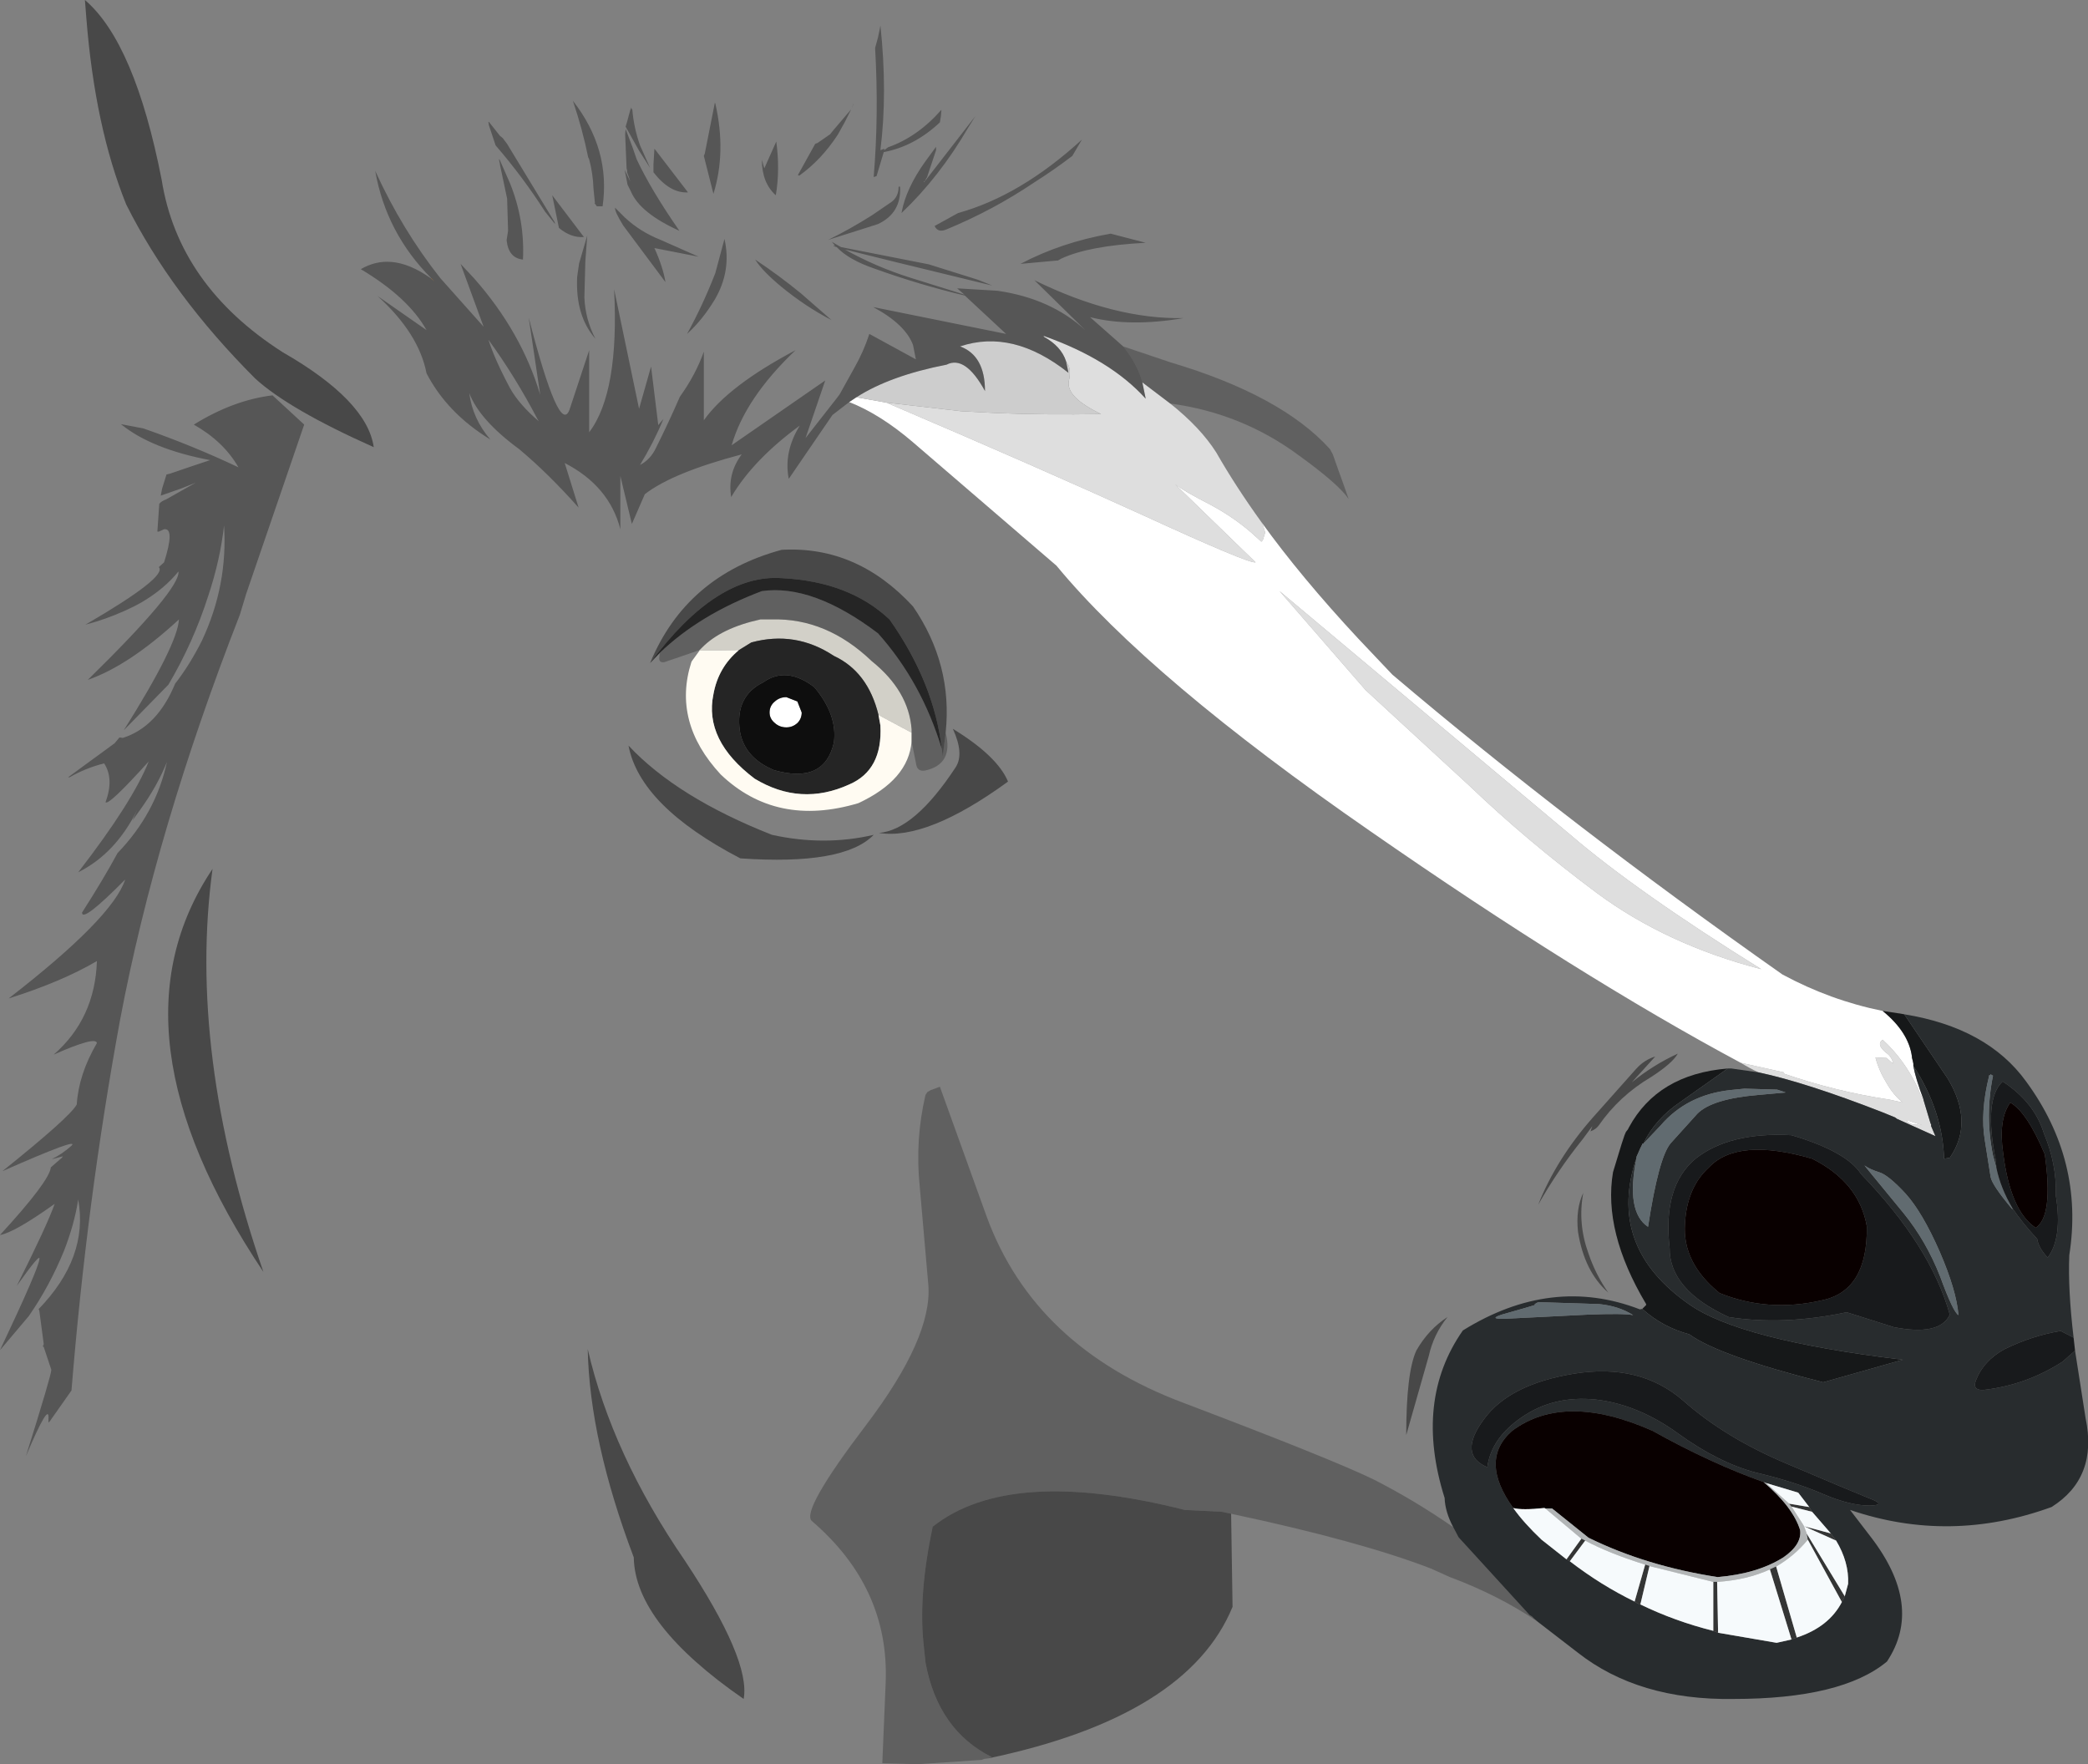 <?xml version="1.0" encoding="UTF-8" standalone="no"?>
<svg xmlns:xlink="http://www.w3.org/1999/xlink" height="183.85px" width="217.6px" xmlns="http://www.w3.org/2000/svg">
  <rect width="100%" height="100%" fill="#808080" stroke="none"/>
  <g transform="matrix(1.0, 0.0, 0.0, 1.0, 73.95, 168.8)">
    <path d="M18.4 -126.85 L26.2 -125.95 30.0 -125.75 Q35.05 -125.55 40.8 -125.65 37.05 -127.45 37.45 -129.15 37.7 -130.3 37.3 -130.9 L37.15 -131.15 Q36.65 -132.7 34.85 -133.7 L34.8 -133.8 Q41.75 -131.35 45.45 -127.25 L45.1 -128.95 48.0 -126.75 Q51.15 -124.25 52.8 -121.65 54.8 -118.15 57.5 -114.4 L57.7 -114.0 57.9 -113.3 57.65 -112.5 57.5 -112.35 56.95 -112.85 Q54.9 -114.75 52.2 -116.2 49.45 -117.6 48.5 -118.35 L56.9 -110.2 Q56.3 -110.0 45.3 -115.05 34.45 -120.0 18.4 -126.85 M107.45 -58.05 L111.95 -57.05 112.0 -56.9 Q117.35 -55.05 123.0 -54.2 L124.35 -53.9 Q123.4 -54.65 122.65 -55.95 121.85 -57.25 121.5 -58.6 L122.65 -58.55 123.35 -57.95 Q123.2 -58.7 122.6 -59.1 121.55 -59.95 122.25 -60.45 124.5 -58.4 125.95 -55.35 126.15 -54.7 126.5 -54.25 L126.5 -54.2 127.25 -51.7 127.3 -51.65 127.3 -51.45 127.75 -50.4 123.75 -52.2 124.0 -52.2 123.55 -52.35 122.2 -52.9 Q114.25 -56.0 109.3 -57.05 108.35 -57.5 107.45 -58.05 M68.35 -96.9 L59.4 -107.2 89.65 -81.85 Q96.65 -75.85 109.6 -67.8 99.75 -70.35 92.45 -75.75 85.15 -81.2 79.2 -86.9 L68.35 -96.9 M124.75 -52.0 Q125.1 -51.6 125.7 -51.6 L126.35 -51.55 124.95 -52.0 124.75 -52.0" fill="#dedede" fill-rule="evenodd" stroke="none"/>
    <path d="M-29.05 -139.8 L-29.0 -139.8 -28.65 -139.45 -29.05 -139.8" fill="#c47a2c" fill-rule="evenodd" stroke="none"/>
    <path d="M18.4 -126.85 Q34.45 -120.0 45.3 -115.05 56.3 -110.0 56.9 -110.2 L48.5 -118.35 Q49.45 -117.6 52.2 -116.2 54.9 -114.75 56.95 -112.85 L57.5 -112.35 57.65 -112.5 57.9 -113.3 57.7 -114.0 57.5 -114.4 Q61.6 -108.7 67.6 -102.25 L71.15 -98.5 Q89.55 -82.9 111.8 -67.25 116.8 -64.55 122.25 -63.45 124.95 -61.25 125.3 -58.7 L125.3 -58.6 125.4 -58.2 125.45 -57.95 125.45 -57.8 125.45 -57.7 Q125.7 -56.35 126.5 -54.25 126.15 -54.7 125.95 -55.35 124.5 -58.4 122.25 -60.45 121.55 -59.95 122.6 -59.1 123.2 -58.7 123.35 -57.95 L122.65 -58.55 121.5 -58.6 Q121.85 -57.25 122.65 -55.95 123.4 -54.65 124.35 -53.9 L123.0 -54.2 Q117.35 -55.05 112.0 -56.9 L111.95 -57.05 107.45 -58.05 Q90.65 -67.05 68.9 -82.15 45.85 -98.1 36.15 -109.85 L21.15 -122.75 Q17.75 -125.65 14.55 -126.9 L15.3 -127.4 18.4 -126.85 M68.35 -96.9 L79.2 -86.9 Q85.15 -81.2 92.45 -75.75 99.75 -70.35 109.6 -67.8 96.65 -75.85 89.65 -81.85 L59.4 -107.2 68.35 -96.9 M6.8 -95.7 Q7.3 -96.15 8.0 -96.15 L9.15 -95.7 9.6 -94.55 Q9.6 -93.9 9.15 -93.45 8.65 -93.0 8.0 -93.0 7.3 -93.0 6.8 -93.45 6.25 -93.9 6.25 -94.55 6.25 -95.25 6.8 -95.7 M123.75 -52.2 L123.55 -52.35 124.0 -52.2 123.75 -52.2 M124.75 -52.0 L124.95 -52.0 126.35 -51.55 125.7 -51.6 Q125.1 -51.6 124.75 -52.0" fill="#ffffff" fill-rule="evenodd" stroke="none"/>
    <path d="M37.15 -131.15 L37.3 -130.9 Q37.7 -130.3 37.45 -129.15 37.05 -127.45 40.8 -125.65 35.05 -125.55 30.0 -125.75 L26.2 -125.95 18.4 -126.85 15.3 -127.4 Q18.8 -129.65 24.7 -130.8 26.65 -131.8 28.7 -128.05 28.7 -131.75 26.1 -132.7 31.6 -134.55 37.4 -129.95 L37.15 -131.15" fill="#cdcdcd" fill-rule="evenodd" stroke="none"/>
    <path d="M-1.05 -101.05 L-0.9 -101.2 -0.8 -101.3 Q1.2 -103.35 5.3 -104.25 L5.85 -104.25 6.5 -104.25 Q12.2 -104.4 16.9 -99.9 20.75 -96.8 21.05 -92.8 L21.05 -92.65 21.05 -92.45 18.15 -94.0 17.6 -94.3 Q16.5 -98.8 12.95 -100.45 8.95 -103.1 4.35 -101.85 L3.05 -101.05 -1.05 -101.0 -1.05 -101.05" fill="#d2d0c8" fill-rule="evenodd" stroke="none"/>
    <path d="M3.05 -101.05 L4.35 -101.85 Q8.95 -103.1 12.95 -100.45 16.5 -98.8 17.6 -94.3 L17.8 -93.2 Q18.05 -88.55 14.55 -87.05 9.5 -84.75 4.7 -87.65 -0.6 -91.65 0.4 -96.45 0.9 -99.25 3.05 -101.05 M5.6 -97.7 Q2.65 -96.25 3.15 -92.65 3.6 -89.85 6.7 -88.55 11.95 -87.05 12.95 -91.4 13.35 -94.3 10.9 -97.2 8.0 -99.4 5.6 -97.7" fill="#252525" fill-rule="evenodd" stroke="none"/>
    <path d="M21.05 -92.45 L21.05 -91.55 Q20.75 -87.55 15.5 -85.1 6.95 -82.55 1.15 -88.1 -3.9 -93.55 -1.9 -99.8 L-1.85 -99.9 -1.05 -101.0 3.05 -101.05 Q0.9 -99.25 0.4 -96.45 -0.6 -91.65 4.7 -87.65 9.5 -84.75 14.55 -87.05 18.05 -88.55 17.8 -93.2 L17.6 -94.3 18.15 -94.0 21.05 -92.45" fill="#fffbf2" fill-rule="evenodd" stroke="none"/>
    <path d="M5.6 -97.7 Q8.0 -99.4 10.9 -97.2 13.35 -94.3 12.95 -91.4 11.95 -87.05 6.7 -88.55 3.6 -89.85 3.15 -92.65 2.65 -96.25 5.6 -97.7 M6.8 -95.7 Q6.25 -95.25 6.25 -94.55 6.25 -93.9 6.8 -93.45 7.3 -93.0 8.0 -93.0 8.65 -93.0 9.15 -93.45 9.6 -93.9 9.6 -94.55 L9.15 -95.7 8.0 -96.15 Q7.3 -96.15 6.8 -95.7" fill="#0e0e0e" fill-rule="evenodd" stroke="none"/>
    <path d="M-1.05 -101.0 L-1.1 -101.0 -1.05 -101.05 -1.05 -101.0" fill="#e2dfd7" fill-rule="evenodd" stroke="none"/>
    <path d="M125.45 -57.7 L125.45 -57.8 125.45 -57.95 125.4 -58.2 125.3 -58.6 125.3 -58.7 Q124.95 -61.25 122.25 -63.45 L123.9 -63.2 123.95 -63.2 124.5 -63.1 129.0 -56.45 Q131.8 -51.85 129.25 -48.15 L128.65 -48.05 Q128.5 -53.0 125.5 -57.65 L125.45 -57.7 M97.2 -32.4 L97.6 -32.8 97.6 -32.9 Q93.1 -40.45 94.15 -46.65 L95.05 -49.6 95.35 -50.5 95.5 -50.85 95.7 -51.1 95.8 -51.3 Q98.8 -56.85 106.1 -57.45 L101.15 -53.95 Q98.55 -52.2 97.3 -49.6 L97.2 -49.6 97.15 -49.45 97.0 -49.15 96.6 -48.25 96.6 -48.15 96.4 -47.55 Q93.75 -38.7 102.05 -32.9 107.3 -29.15 124.35 -27.1 L116.05 -24.75 Q105.2 -27.5 102.1 -29.75 99.3 -30.5 97.2 -32.4" fill="#161819" fill-rule="evenodd" stroke="none"/>
    <path d="M126.5 -54.25 Q125.7 -56.35 125.45 -57.7 L125.5 -57.65 Q128.5 -53.0 128.65 -48.05 L129.25 -48.15 Q131.8 -51.85 129.0 -56.45 L124.5 -63.1 Q133.15 -61.7 137.2 -56.1 143.25 -47.85 141.7 -38.0 141.55 -34.45 142.15 -29.4 L140.8 -30.1 Q137.8 -29.6 134.95 -28.2 132.75 -27.0 131.95 -24.9 131.6 -23.9 132.75 -23.95 137.2 -24.45 141.0 -26.9 L142.3 -28.05 143.4 -21.0 Q144.7 -14.8 139.85 -11.75 129.25 -7.9 118.85 -11.45 L121.0 -8.65 Q126.55 -1.45 122.7 4.35 118.0 8.25 106.7 8.25 96.8 8.4 90.45 3.4 L86.3 0.2 85.9 -0.15 85.7 -0.35 85.45 -0.5 78.05 -8.6 77.5 -9.65 Q76.65 -11.25 76.6 -12.7 73.4 -22.85 78.5 -30.15 87.75 -35.9 96.95 -32.35 L97.2 -32.4 Q99.3 -30.5 102.1 -29.75 105.2 -27.5 116.05 -24.75 L124.35 -27.1 Q107.3 -29.15 102.05 -32.9 93.75 -38.7 96.4 -47.55 L96.6 -48.15 Q95.45 -42.5 97.8 -40.95 98.9 -48.15 100.15 -49.65 L102.95 -52.75 Q104.5 -54.3 109.35 -54.7 L112.15 -54.95 111.25 -55.25 107.85 -55.35 106.35 -55.2 Q101.85 -54.7 99.1 -51.5 L97.3 -49.6 Q98.55 -52.2 101.15 -53.95 L106.1 -57.45 106.5 -57.45 109.3 -57.05 Q114.25 -56.0 122.2 -52.9 L123.55 -52.35 123.75 -52.2 127.75 -50.4 127.3 -51.45 127.3 -51.65 127.25 -51.7 126.5 -54.2 126.5 -54.25 M135.8 -42.85 Q136.85 -41.3 138.35 -39.7 138.5 -38.75 139.45 -37.75 141.0 -39.8 140.3 -44.2 140.4 -47.5 139.05 -50.7 138.05 -53.95 134.75 -56.1 132.75 -54.2 134.05 -47.85 L134.1 -47.1 133.75 -48.4 Q132.9 -52.55 133.75 -56.7 L133.65 -56.75 133.5 -56.85 133.45 -56.75 133.35 -56.75 133.35 -56.7 Q132.4 -52.9 132.9 -49.95 L133.5 -46.15 Q133.65 -45.3 135.75 -42.8 L135.8 -42.85 M130.15 -31.75 Q129.95 -34.3 128.2 -38.35 126.4 -42.45 124.65 -44.4 122.8 -46.4 121.85 -46.65 120.9 -46.95 120.35 -47.35 L121.0 -46.55 124.45 -42.35 Q126.8 -39.45 128.25 -35.75 129.6 -32.05 130.15 -31.75 M112.75 -50.5 Q106.3 -50.85 102.75 -48.05 99.3 -45.15 100.05 -38.75 100.0 -34.4 106.2 -31.55 111.9 -30.65 118.5 -32.05 L123.4 -30.5 Q128.2 -29.55 129.25 -31.8 127.25 -38.95 120.0 -46.45 118.5 -48.8 112.75 -50.5 M91.5 -31.8 Q95.25 -31.95 96.25 -31.75 94.75 -32.7 92.7 -32.9 L86.45 -33.1 86.25 -33.05 86.0 -32.9 86.0 -32.8 85.0 -32.5 82.55 -31.8 Q80.9 -31.25 83.5 -31.4 L91.5 -31.8 M92.35 -22.95 Q96.75 -22.45 100.95 -19.4 105.1 -16.4 109.0 -15.35 113.05 -14.4 116.05 -13.1 118.85 -11.9 120.9 -11.9 122.8 -11.95 120.75 -12.7 118.75 -13.5 112.3 -16.25 105.85 -18.95 101.45 -22.85 96.95 -26.75 90.1 -25.65 83.35 -24.55 80.7 -20.9 77.95 -17.2 81.05 -15.9 81.45 -18.95 84.7 -21.15 88.0 -23.4 92.35 -22.95 M110.1 -14.25 L109.85 -14.35 Q104.35 -16.3 98.25 -19.7 89.1 -23.75 83.65 -19.7 80.15 -16.65 83.75 -11.65 84.85 -10.1 86.7 -8.35 L89.3 -6.3 89.65 -6.1 Q92.9 -3.6 96.4 -1.9 96.65 -1.7 97.0 -1.6 100.6 0.15 104.6 1.15 L105.1 1.35 111.2 2.4 112.75 2.05 113.3 1.85 Q116.65 0.75 118.0 -1.85 L118.3 -2.45 118.65 -3.75 Q118.75 -6.0 117.4 -8.25 L116.85 -9.0 114.9 -11.25 114.6 -11.75 113.45 -13.25 110.1 -14.25" fill="#282c2e" fill-rule="evenodd" stroke="none"/>
    <path d="M135.8 -42.85 L135.75 -42.8 Q133.65 -45.3 133.5 -46.15 L132.9 -49.95 Q132.4 -52.9 133.35 -56.7 L133.35 -56.75 133.45 -56.75 133.5 -56.85 133.65 -56.75 133.75 -56.7 Q132.9 -52.55 133.75 -48.4 L134.1 -47.1 Q134.55 -44.95 135.8 -42.85 M96.6 -48.15 L96.6 -48.25 97.0 -49.15 97.15 -49.45 97.2 -49.6 97.3 -49.6 99.1 -51.5 Q101.85 -54.7 106.35 -55.2 L107.85 -55.35 111.25 -55.25 112.15 -54.95 109.35 -54.7 Q104.5 -54.3 102.95 -52.75 L100.15 -49.65 Q98.9 -48.15 97.8 -40.95 95.45 -42.5 96.6 -48.15 M130.15 -31.75 Q129.6 -32.05 128.25 -35.75 126.8 -39.45 124.45 -42.35 L121.0 -46.55 120.35 -47.35 Q120.9 -46.95 121.85 -46.65 122.8 -46.4 124.65 -44.4 126.4 -42.45 128.2 -38.35 129.95 -34.3 130.15 -31.75 M91.5 -31.8 L83.5 -31.4 Q80.9 -31.25 82.55 -31.8 L85.0 -32.5 86.0 -32.8 86.0 -32.9 86.25 -33.05 86.45 -33.1 92.7 -32.9 Q94.75 -32.7 96.25 -31.75 95.25 -31.95 91.5 -31.8" fill="#616b70" fill-rule="evenodd" stroke="none"/>
    <path d="M142.15 -29.4 L142.25 -28.5 142.3 -28.05 141.0 -26.9 Q137.2 -24.45 132.75 -23.95 131.6 -23.9 131.95 -24.9 132.75 -27.0 134.95 -28.2 137.8 -29.6 140.8 -30.1 L142.15 -29.4 M134.1 -47.1 L134.05 -47.85 Q132.75 -54.2 134.75 -56.1 138.05 -53.95 139.05 -50.7 140.4 -47.5 140.3 -44.2 141.0 -39.8 139.45 -37.75 138.5 -38.75 138.35 -39.7 136.85 -41.3 135.8 -42.85 134.55 -44.95 134.1 -47.1 M114.9 -48.05 Q107.15 -50.3 104.15 -47.15 101.85 -45.05 101.65 -41.3 101.35 -37.2 105.25 -34.05 110.3 -32.0 115.95 -33.3 120.7 -34.3 120.6 -41.0 119.8 -45.6 114.9 -48.05 M112.75 -50.5 Q118.5 -48.8 120.0 -46.45 127.25 -38.95 129.25 -31.8 128.2 -29.55 123.4 -30.5 L118.5 -32.05 Q111.9 -30.65 106.2 -31.55 100.0 -34.4 100.05 -38.75 99.3 -45.15 102.75 -48.05 106.3 -50.85 112.75 -50.5 M92.35 -22.95 Q88.0 -23.4 84.7 -21.15 81.45 -18.95 81.05 -15.9 77.95 -17.2 80.7 -20.9 83.35 -24.55 90.1 -25.65 96.95 -26.75 101.45 -22.85 105.85 -18.95 112.3 -16.25 118.75 -13.5 120.75 -12.7 122.8 -11.95 120.9 -11.9 118.85 -11.9 116.05 -13.1 113.05 -14.4 109.0 -15.35 105.1 -16.4 100.95 -19.4 96.75 -22.45 92.35 -22.95 M135.55 -53.9 Q134.3 -52.15 134.8 -48.7 135.55 -42.6 138.2 -40.85 140.05 -42.05 139.15 -48.5 137.3 -52.9 135.55 -53.9" fill="#181a1c" fill-rule="evenodd" stroke="none"/>
    <path d="M114.9 -48.05 Q119.8 -45.6 120.6 -41.0 120.7 -34.3 115.95 -33.3 110.3 -32.0 105.25 -34.05 101.35 -37.2 101.65 -41.3 101.85 -45.05 104.15 -47.15 107.15 -50.3 114.9 -48.05 M109.85 -14.35 Q112.9 -11.75 113.65 -9.35 113.85 -7.85 111.9 -6.5 109.2 -4.8 105.05 -4.45 97.6 -5.6 91.6 -8.55 L87.8 -11.6 87.1 -11.6 87.0 -11.65 Q84.65 -11.4 83.75 -11.65 80.15 -16.65 83.65 -19.7 89.1 -23.75 98.25 -19.7 104.35 -16.3 109.85 -14.35 M135.55 -53.9 Q137.3 -52.9 139.15 -48.5 140.05 -42.05 138.2 -40.85 135.55 -42.6 134.8 -48.7 134.3 -52.15 135.55 -53.9" fill="#090000" fill-rule="evenodd" stroke="none"/>
    <path d="M87.1 -11.6 L87.8 -11.6 91.6 -8.55 Q97.6 -5.6 105.05 -4.45 109.2 -4.8 111.9 -6.5 113.85 -7.85 113.65 -9.35 112.9 -11.75 109.85 -14.35 L110.1 -14.25 112.5 -12.1 112.75 -11.8 114.0 -9.85 114.05 -9.75 114.35 -8.95 114.45 -8.35 Q113.05 -6.65 111.15 -5.55 L110.5 -5.25 Q108.1 -4.15 105.0 -3.95 L104.6 -3.95 97.95 -5.6 97.5 -5.75 Q93.8 -6.9 91.25 -8.25 L90.85 -8.45 87.1 -11.6" fill="#b2b5b6" fill-rule="evenodd" stroke="none"/>
    <path d="M90.85 -8.45 L91.25 -8.25 89.65 -6.1 89.3 -6.3 90.85 -8.45 M97.5 -5.75 L97.95 -5.6 97.0 -1.6 Q96.65 -1.7 96.4 -1.9 L97.5 -5.75 M104.6 -3.95 L105.0 -3.95 105.1 1.35 104.6 1.15 104.6 -3.95 M110.5 -5.25 L111.15 -5.55 113.3 1.85 112.75 2.05 110.5 -5.25 M114.45 -8.35 L114.35 -8.95 118.3 -2.45 118.0 -1.85 114.45 -8.35 M112.75 -11.8 L112.5 -12.1 114.6 -11.75 114.9 -11.25 112.75 -11.8 M116.85 -9.0 L117.4 -8.25 114.05 -9.75 116.85 -9.0" fill="#343535" fill-rule="evenodd" stroke="none"/>
    <path d="M87.1 -11.6 L90.85 -8.45 89.3 -6.3 86.7 -8.35 Q84.85 -10.1 83.75 -11.65 84.65 -11.4 87.0 -11.65 L87.1 -11.6 M91.25 -8.25 Q93.8 -6.9 97.5 -5.75 L96.4 -1.9 Q92.9 -3.6 89.65 -6.1 L91.25 -8.25 M97.95 -5.6 L104.6 -3.95 104.6 1.15 Q100.6 0.15 97.0 -1.6 L97.95 -5.6 M105.0 -3.95 Q108.1 -4.15 110.5 -5.25 L112.75 2.05 111.2 2.4 105.1 1.35 105.0 -3.95 M111.15 -5.55 Q113.05 -6.65 114.45 -8.35 L118.0 -1.85 Q116.65 0.75 113.3 1.85 L111.15 -5.55 M114.35 -8.95 L114.05 -9.75 114.0 -9.85 112.75 -11.8 114.9 -11.25 116.85 -9.0 114.05 -9.75 117.4 -8.25 Q118.75 -6.0 118.65 -3.75 L118.3 -2.45 114.35 -8.95 M112.5 -12.1 L110.1 -14.25 113.45 -13.25 114.6 -11.75 112.5 -12.1" fill="#f6fafc" fill-rule="evenodd" stroke="none"/>
    <path d="M17.25 -163.8 L17.55 -164.9 17.75 -165.85 17.8 -166.15 Q18.55 -159.15 17.8 -153.15 L18.2 -153.3 18.2 -153.15 18.6 -153.45 Q21.7 -154.55 24.15 -157.35 L24.15 -157.2 24.1 -156.65 24.0 -156.05 Q21.35 -153.55 18.15 -152.95 L17.4 -150.45 17.1 -150.35 Q17.65 -156.85 17.25 -163.8 M-0.6 -152.55 L-0.5 -152.8 0.55 -158.1 0.6 -158.0 Q1.75 -152.95 0.4 -148.6 L-0.6 -152.55 M5.45 -152.15 L5.7 -151.25 6.95 -154.05 Q7.35 -151.1 6.9 -148.45 5.45 -149.75 5.45 -152.15 M13.0 -155.35 L14.45 -157.05 14.75 -157.4 14.1 -156.1 13.35 -154.75 Q11.65 -152.15 9.35 -150.5 L9.2 -150.55 11.0 -153.8 11.1 -153.85 11.25 -153.9 12.55 -154.8 13.0 -155.35 M14.8 -157.5 L15.0 -158.0 15.0 -157.95 14.8 -157.5 M19.85 -149.35 Q20.0 -146.6 17.55 -145.45 L16.3 -145.05 12.35 -143.8 Q14.6 -144.9 16.9 -146.35 L18.95 -147.75 Q19.7 -148.3 19.7 -149.35 L19.85 -149.35 M22.35 -149.8 L27.7 -156.7 26.95 -155.5 Q23.95 -150.35 20.0 -146.6 20.45 -149.15 22.5 -152.0 L23.6 -153.5 23.6 -153.15 22.65 -150.3 22.6 -150.25 22.45 -149.95 22.35 -149.9 22.35 -149.8 M25.9 -146.6 Q32.4 -148.4 38.8 -154.25 L37.8 -152.55 Q35.9 -151.1 33.85 -149.8 29.55 -146.9 24.7 -144.9 23.8 -144.5 23.45 -145.25 L25.9 -146.6 M41.8 -144.45 L45.45 -143.5 Q39.55 -143.2 36.65 -141.85 L36.3 -141.65 36.2 -141.65 32.4 -141.3 Q36.65 -143.55 41.8 -144.45 M45.1 -128.95 L45.45 -127.25 Q41.75 -131.35 34.8 -133.8 L34.85 -133.7 Q36.65 -132.7 37.15 -131.15 L37.4 -129.95 Q31.6 -134.55 26.1 -132.7 28.7 -131.75 28.7 -128.05 26.65 -131.8 24.7 -130.8 18.8 -129.65 15.3 -127.4 L14.55 -126.9 12.8 -125.55 8.25 -118.9 Q7.7 -121.7 9.4 -124.45 4.55 -120.9 2.25 -117.0 1.85 -119.45 3.35 -121.45 -3.85 -119.55 -6.75 -117.3 L-8.1 -114.2 -9.3 -119.2 -9.3 -113.65 Q-10.45 -118.15 -15.1 -120.55 L-13.65 -115.9 Q-16.8 -119.45 -19.85 -122.0 -24.0 -125.05 -25.05 -127.85 -24.7 -125.15 -22.85 -123.0 -27.35 -125.75 -29.5 -129.9 -30.3 -134.05 -34.6 -137.95 L-29.5 -134.4 Q-31.4 -137.8 -36.35 -140.75 -34.8 -141.65 -33.15 -141.5 -31.25 -141.35 -29.05 -139.8 L-28.65 -139.45 -29.0 -139.8 Q-33.7 -144.5 -34.85 -151.0 -32.05 -144.85 -28.05 -139.8 L-23.55 -134.75 -25.95 -141.3 -24.55 -139.8 Q-19.6 -134.2 -17.65 -127.65 L-18.85 -135.7 Q-15.65 -123.3 -14.6 -126.1 L-12.55 -132.3 -12.55 -123.75 Q-9.4 -127.9 -9.95 -138.65 L-7.35 -126.2 -6.1 -130.6 -5.35 -124.5 -4.8 -125.15 Q-5.85 -122.65 -7.25 -120.35 -6.15 -120.9 -5.55 -122.2 -4.25 -124.8 -3.1 -127.45 -1.45 -129.75 -0.6 -132.15 L-0.6 -125.0 Q1.95 -128.6 8.95 -132.3 3.7 -127.3 2.3 -122.4 L12.05 -129.15 10.0 -123.15 13.25 -127.3 13.55 -127.7 15.05 -130.4 Q16.05 -132.15 16.65 -134.0 L21.5 -131.35 21.2 -132.85 Q20.4 -135.0 17.05 -136.8 L30.9 -134.0 26.6 -138.0 Q21.95 -139.1 17.2 -140.8 14.45 -141.75 13.25 -143.05 L12.9 -143.15 12.95 -143.2 13.1 -143.15 12.75 -143.6 Q13.15 -143.35 13.7 -143.05 L22.85 -141.25 27.95 -139.65 29.45 -139.05 28.8 -139.2 19.55 -141.45 14.1 -142.8 Q17.3 -141.0 20.95 -139.85 L26.55 -138.1 25.8 -138.75 30.0 -138.5 Q35.55 -137.7 39.15 -134.4 L33.85 -139.6 Q42.2 -135.5 49.4 -135.65 43.8 -134.7 39.65 -135.75 L43.1 -132.7 Q44.6 -130.85 45.1 -128.95 M1.55 -143.9 Q2.3 -140.6 0.55 -137.6 -0.75 -135.45 -2.35 -134.0 -0.7 -137.0 0.6 -140.35 L1.55 -143.9 M7.5 -138.9 Q5.5 -140.55 4.75 -141.75 7.3 -140.05 9.55 -138.2 L12.7 -135.45 Q10.0 -136.85 7.5 -138.9 M-22.3 -153.65 L-23.0 -155.75 -23.05 -156.1 -23.0 -156.1 -21.85 -154.65 -21.55 -154.4 -21.1 -153.8 -20.95 -153.55 -16.15 -145.65 -16.1 -145.45 -17.15 -146.75 Q-19.45 -150.35 -22.3 -153.65 M-21.15 -143.75 L-21.15 -143.8 -21.0 -144.75 -21.1 -148.1 -21.85 -151.65 -21.85 -151.7 -21.95 -152.2 -21.9 -152.2 -20.8 -149.7 Q-19.25 -145.85 -19.45 -141.75 -20.95 -141.9 -21.15 -143.75 M-12.0 -147.65 L-11.95 -147.65 -12.1 -149.15 Q-12.15 -150.7 -12.55 -152.2 L-12.65 -152.4 Q-13.25 -155.35 -14.25 -158.3 -10.3 -153.25 -11.15 -147.3 L-11.75 -147.3 -12.0 -147.65 M-7.25 -153.65 L-6.2 -151.3 -7.35 -153.1 -8.75 -155.6 -8.6 -156.1 -8.25 -157.4 -8.2 -157.45 -8.2 -157.6 -8.05 -157.35 Q-7.9 -155.5 -7.25 -153.65 M-8.85 -151.1 L-8.25 -149.85 -8.45 -150.45 -8.55 -150.7 -8.6 -150.9 -8.6 -151.05 -8.65 -151.25 -8.8 -154.8 -8.75 -155.35 -8.05 -153.5 -7.6 -152.2 Q-6.1 -149.0 -3.15 -144.75 -7.25 -146.6 -8.2 -148.85 L-8.55 -149.55 -8.85 -151.1 M-5.85 -150.85 L-5.85 -151.65 -5.75 -153.3 -5.55 -153.05 -2.25 -148.75 Q-4.15 -148.65 -5.85 -150.85 M-42.25 -124.55 L-48.3 -106.9 -48.95 -104.75 Q-57.7 -82.35 -61.45 -62.45 -64.9 -43.65 -66.5 -23.9 L-68.75 -20.7 -68.9 -20.55 -68.9 -20.9 Q-68.75 -22.95 -71.25 -17.05 -68.6 -25.5 -68.6 -26.05 L-69.4 -28.45 -69.5 -28.5 -69.4 -28.65 -69.4 -28.8 -69.85 -32.2 -69.9 -32.35 -69.95 -32.35 Q-64.7 -37.75 -65.8 -43.8 -66.2 -41.2 -67.3 -38.4 -68.8 -34.75 -70.95 -31.65 L-73.95 -28.1 Q-69.95 -36.55 -69.85 -37.55 -69.65 -38.4 -72.2 -34.8 -69.0 -41.2 -68.25 -43.35 -72.45 -40.35 -73.95 -40.1 -68.8 -45.7 -68.65 -47.15 L-67.5 -48.15 -67.4 -48.3 -68.35 -48.05 -68.55 -48.0 Q-67.45 -48.55 -66.5 -49.4 -65.55 -50.35 -73.7 -46.75 -66.65 -52.4 -65.95 -53.7 -65.75 -56.85 -63.85 -60.1 -63.95 -60.85 -68.35 -58.9 -64.05 -62.65 -63.85 -68.65 -67.5 -66.5 -73.05 -64.75 -62.2 -73.15 -60.9 -77.15 -65.4 -72.6 -65.4 -73.7 -63.1 -77.3 -61.7 -79.9 -57.7 -84.05 -56.55 -89.4 -57.55 -86.9 -59.35 -84.4 L-60.15 -83.3 -59.65 -84.4 Q-61.9 -79.85 -65.8 -77.9 -60.15 -85.2 -58.45 -89.45 -62.65 -84.8 -62.95 -85.2 -62.05 -87.65 -63.1 -89.25 -65.05 -88.75 -66.7 -87.8 L-66.85 -87.8 -62.0 -91.35 -61.5 -91.95 -61.15 -91.9 Q-57.55 -93.05 -55.7 -97.55 -54.15 -99.55 -52.9 -102.05 -50.2 -107.8 -50.6 -114.05 -51.0 -110.45 -52.25 -106.7 -53.8 -101.85 -56.4 -97.45 L-61.05 -92.7 Q-55.45 -101.6 -55.3 -104.25 -60.5 -99.45 -64.8 -97.95 -55.15 -107.4 -55.35 -109.25 -56.85 -107.4 -59.25 -106.0 L-60.0 -105.6 -60.95 -105.15 Q-62.95 -104.25 -65.05 -103.7 -56.45 -108.7 -57.4 -109.7 L-56.85 -110.2 Q-55.7 -113.8 -56.85 -113.65 L-57.4 -113.4 -57.55 -113.4 -57.35 -116.3 Q-57.1 -116.6 -56.65 -116.75 L-53.55 -118.5 -55.05 -117.9 -57.2 -117.15 -57.05 -117.9 -56.6 -119.35 -56.2 -119.45 -54.15 -120.15 -52.05 -120.85 Q-58.15 -122.0 -61.35 -124.6 L-59.0 -124.15 Q-53.85 -122.35 -49.1 -120.1 -50.65 -122.8 -53.75 -124.55 -49.65 -127.1 -45.55 -127.6 L-42.3 -124.6 -42.25 -124.55 M-4.6 -139.4 L-9.0 -145.3 Q-9.9 -146.75 -9.85 -147.15 L-8.85 -146.15 Q-7.25 -144.65 -5.1 -143.8 L-1.15 -142.05 -5.75 -142.95 Q-4.85 -140.95 -4.6 -139.4 M-15.7 -145.05 L-16.4 -148.45 -13.1 -144.1 Q-14.45 -144.0 -15.7 -145.05 M-12.75 -144.25 L-12.95 -141.55 -13.05 -137.8 Q-12.95 -135.5 -11.9 -133.5 -14.0 -135.9 -13.8 -139.95 L-13.6 -141.35 -12.75 -144.25 M-20.8 -128.35 Q-19.85 -126.65 -17.8 -124.9 L-17.95 -125.15 Q-20.25 -129.55 -23.05 -133.4 -22.4 -131.35 -20.8 -128.35" fill="#000000" fill-opacity="0.329" fill-rule="evenodd" stroke="none"/>
    <path d="M24.2 -90.75 Q22.1 -97.7 17.55 -102.8 10.75 -107.95 5.45 -107.2 -1.05 -104.75 -5.2 -100.75 L-6.2 -99.7 Q0.75 -109.05 7.55 -108.55 14.55 -108.2 18.75 -104.25 23.4 -97.65 24.2 -90.75" fill="#000000" fill-opacity="0.71" fill-rule="evenodd" stroke="none"/>
    <path d="M24.6 -92.45 L24.3 -90.0 24.2 -90.75 Q23.4 -97.65 18.75 -104.25 14.55 -108.2 7.55 -108.55 0.75 -109.05 -6.2 -99.7 -2.45 -108.8 7.5 -111.5 15.35 -111.95 21.2 -105.6 25.35 -99.55 24.6 -92.45 M25.35 -92.85 Q30.0 -90.0 31.1 -87.35 22.65 -81.2 17.65 -82.0 21.35 -82.3 25.65 -88.85 26.55 -90.25 25.35 -92.85 M6.5 -81.8 Q11.95 -80.6 17.1 -81.8 14.0 -78.6 3.2 -79.35 -7.25 -84.8 -8.45 -91.1 -3.4 -85.7 6.5 -81.8 M29.0 14.45 L29.4 14.3 Q23.8 11.5 22.5 4.45 L22.3 2.5 Q21.75 -2.6 23.25 -9.7 31.25 -16.05 49.5 -11.45 L53.4 -11.25 54.35 -11.05 54.5 -1.35 Q49.8 10.1 29.0 14.45 M73.65 -28.05 Q74.9 -30.25 76.9 -31.55 75.45 -29.75 74.95 -27.5 L72.6 -19.25 Q72.6 -25.75 73.65 -28.05 M98.1 -56.55 Q94.8 -54.6 92.65 -51.5 92.35 -51.1 91.8 -50.9 L92.0 -51.45 91.0 -50.1 Q88.35 -46.8 86.35 -43.25 88.25 -48.05 92.1 -52.4 L96.55 -57.4 Q97.4 -58.35 98.55 -58.7 L96.1 -56.0 Q98.3 -57.8 100.9 -59.0 100.35 -58.0 98.1 -56.55 M91.05 -44.5 Q90.45 -41.3 91.6 -38.15 92.35 -35.95 93.65 -34.1 91.15 -36.3 90.5 -40.45 90.25 -42.8 91.05 -44.5 M-47.35 -129.35 Q-56.1 -138.1 -60.8 -147.5 -64.05 -155.55 -64.95 -166.9 L-65.1 -168.8 Q-59.9 -164.35 -57.1 -150.05 -55.35 -139.05 -44.5 -132.1 -35.7 -127.05 -35.0 -122.2 -43.85 -126.15 -47.35 -129.35 M-7.9 -6.5 Q-12.5 -18.65 -12.7 -28.2 -10.15 -17.2 -2.6 -6.2 4.3 4.2 3.55 8.25 -7.8 0.4 -7.9 -6.5 M-51.8 -78.25 Q-54.4 -59.2 -46.5 -36.25 -63.2 -61.25 -51.8 -78.25" fill="#000000" fill-opacity="0.439" fill-rule="evenodd" stroke="none"/>
    <path d="M43.1 -132.7 L48.0 -131.05 Q59.6 -127.6 64.65 -122.0 L64.95 -121.45 65.6 -119.6 65.75 -119.2 66.6 -116.8 Q65.55 -118.35 61.4 -121.35 55.45 -125.75 48.0 -126.75 L45.1 -128.95 Q44.6 -130.85 43.1 -132.7 M24.6 -92.45 Q25.45 -89.15 22.45 -88.5 21.6 -88.35 21.5 -89.3 L21.05 -91.55 21.05 -92.45 21.05 -92.65 21.05 -92.8 Q20.75 -96.8 16.9 -99.9 12.2 -104.4 6.5 -104.25 L5.8 -104.25 5.3 -104.25 Q1.2 -103.35 -0.8 -101.3 L-0.9 -101.2 -1.05 -101.05 -4.7 -99.8 Q-5.25 -99.7 -5.25 -100.2 L-5.2 -100.75 Q-1.05 -104.75 5.45 -107.2 10.75 -107.95 17.55 -102.8 22.1 -97.7 24.2 -90.75 L24.3 -90.0 24.6 -92.45 M29.0 14.45 L28.6 14.5 28.35 14.6 21.75 15.05 18.0 14.95 18.35 6.55 Q18.75 -3.35 10.65 -10.3 9.5 -11.35 16.35 -20.35 23.2 -29.4 22.8 -34.85 L21.9 -45.15 Q21.4 -50.0 22.5 -54.7 L22.7 -55.0 23.05 -55.2 24.0 -55.55 28.9 -41.95 Q33.9 -28.4 49.4 -22.6 64.95 -16.7 69.25 -14.6 73.55 -12.4 77.5 -9.65 L78.05 -8.6 85.45 -0.5 85.7 -0.35 85.9 -0.15 86.3 0.2 Q82.25 -2.55 77.15 -4.45 L75.15 -5.35 Q67.75 -8.2 54.35 -11.05 L53.4 -11.25 49.5 -11.45 Q31.25 -16.05 23.25 -9.7 21.75 -2.6 22.3 2.5 L22.5 4.45 Q23.8 11.5 29.4 14.3 L29.0 14.45" fill="#000000" fill-opacity="0.247" fill-rule="evenodd" stroke="none"/>
  </g>
</svg>
